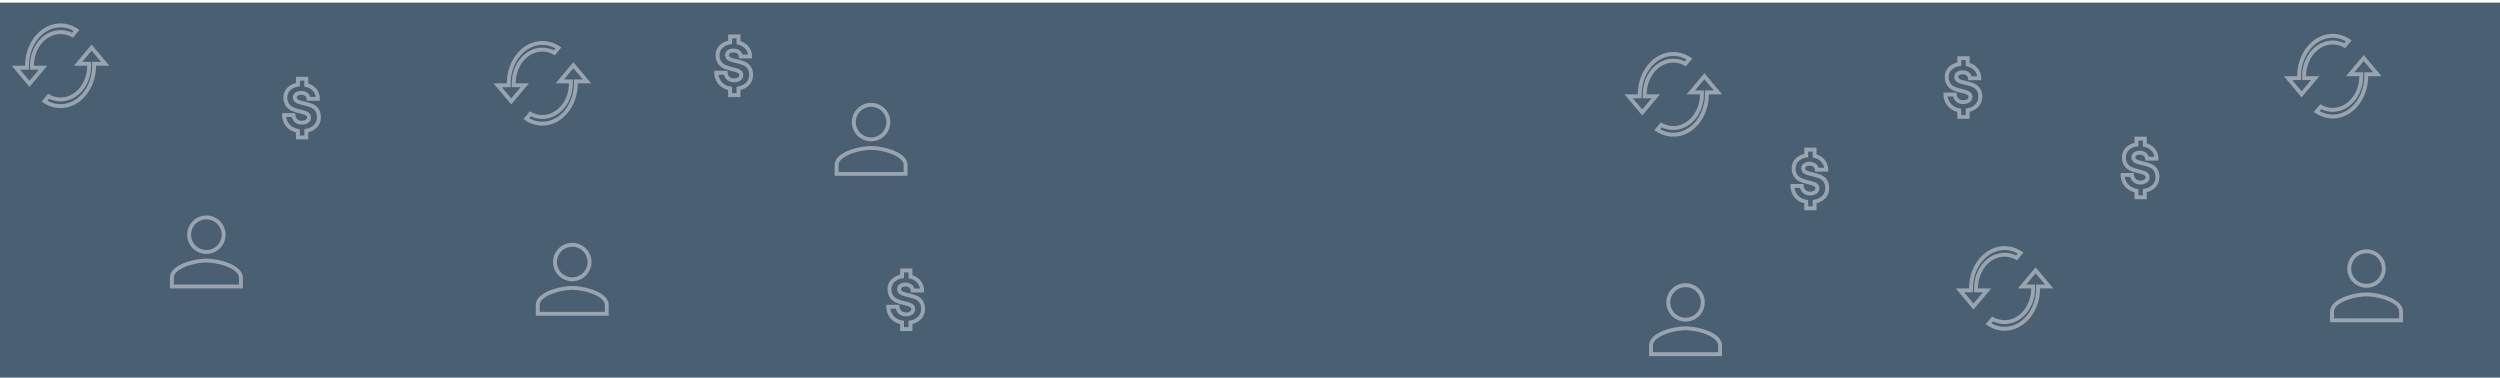<svg xmlns="http://www.w3.org/2000/svg" xmlns:xlink="http://www.w3.org/1999/xlink" width="1920" height="290" viewBox="0 0 1920 290">
  <defs>
    <clipPath id="clip-path">
      <rect id="Rectangle_21" data-name="Rectangle 21" width="1920" height="288" transform="translate(2072 2223)" fill="#4a6072"/>
    </clipPath>
  </defs>
  <g id="Group_27" data-name="Group 27" transform="translate(0 -1630)">
    <rect id="Rectangle_9" data-name="Rectangle 9" width="1920" height="288" transform="translate(0 1632)" fill="#4a6072"/>
    <g id="Mask_Group_1" data-name="Mask Group 1" transform="translate(-2072 -593)" clip-path="url(#clip-path)">
      <path id="_" data-name="$" d="M55.675,46.75h-9.45V41.373a13.684,13.684,0,0,1-7.2-4.23,14.053,14.053,0,0,1-3.4-8.981L35.562,26.6H45.693l.126,1.362a4.866,4.866,0,0,0,1.45,3.287A4.779,4.779,0,0,0,50.675,32.4a5.668,5.668,0,0,0,3.224-.785,1.944,1.944,0,0,0,.876-1.765,1.342,1.342,0,0,0-.4-1.084,4.507,4.507,0,0,0-1.637-.949c-.82-.284-2.019-.624-3.565-1.01a38.56,38.56,0,0,1-6.06-1.9,11.3,11.3,0,0,1-4.524-3.59,10.954,10.954,0,0,1-1.96-6.813,10.227,10.227,0,0,1,3.064-7.486,13.109,13.109,0,0,1,6.536-3.46V-1.3h9.45V3.905A12.855,12.855,0,0,1,61.74,7.8a12.062,12.062,0,0,1,2.835,7.763l.038,1.537H54.561l-.129-1.358a3.165,3.165,0,0,0-1.156-2.305,4.722,4.722,0,0,0-3.051-.887,4.409,4.409,0,0,0-2.615.661,1.466,1.466,0,0,0-.685,1.289,1.508,1.508,0,0,0,.43,1.209,4.742,4.742,0,0,0,1.752,1c.879.3,2.123.629,3.7.982l.016,0a44.116,44.116,0,0,1,6.062,1.817,10.631,10.631,0,0,1,4.509,3.507,10.856,10.856,0,0,1,1.933,6.736,10.99,10.99,0,0,1-3.015,7.86,13.5,13.5,0,0,1-6.635,3.7Zm-6.45-3h3.45v-4.9l1.235-.222a11.073,11.073,0,0,0,6.23-3.084,7.982,7.982,0,0,0,2.185-5.79,7.99,7.99,0,0,0-1.317-4.914,7.573,7.573,0,0,0-3.241-2.543,41.193,41.193,0,0,0-5.63-1.681,40.468,40.468,0,0,1-3.995-1.066A7.7,7.7,0,0,1,45.3,17.891a4.526,4.526,0,0,1-1.37-3.391,4.451,4.451,0,0,1,1.915-3.711A7.282,7.282,0,0,1,50.225,9.55a7.606,7.606,0,0,1,4.949,1.563A5.96,5.96,0,0,1,57.161,14.1h4.278A8.6,8.6,0,0,0,59.46,9.75a10.141,10.141,0,0,0-5.628-3.24l-1.157-.271V1.7h-3.45V6.093l-1.278.191a10.521,10.521,0,0,0-6.136,2.852A7.231,7.231,0,0,0,39.625,14.5a8.089,8.089,0,0,0,1.34,4.987,8.229,8.229,0,0,0,3.326,2.66,35.663,35.663,0,0,0,5.583,1.745l.015,0c1.658.415,2.91.77,3.827,1.088a7.476,7.476,0,0,1,2.713,1.6,4.363,4.363,0,0,1,1.346,3.266A4.924,4.924,0,0,1,55.6,34.085,8.546,8.546,0,0,1,50.675,35.4a7.731,7.731,0,0,1-5.444-1.949A7.423,7.423,0,0,1,43.049,29.6H38.768a10.462,10.462,0,0,0,2.506,5.557,10.959,10.959,0,0,0,6.7,3.514l1.251.211Z" transform="translate(2585 2250.775)" fill="#98a4af"/>
      <g id="_Color" data-name=" ↳Color" transform="translate(3574 2412)" fill="none" stroke-miterlimit="10">
        <path d="M37.5,65a24,24,0,0,1-14.522-5.038l4.977-5.93A17.562,17.562,0,0,0,37.5,56.876c11.279,0,20.456-10.935,20.456-24.376H47.73L61.365,16.248,75,32.5H64.774C64.774,50.419,52.537,65,37.5,65ZM13.635,48.748l0,0L0,32.5H10.226C10.226,14.581,22.463,0,37.5,0A24.007,24.007,0,0,1,52.025,5.038l-4.98,5.93A17.562,17.562,0,0,0,37.5,8.124c-11.278,0-20.453,10.935-20.453,24.376H27.274L13.638,48.745Z" stroke="none"/>
        <path d="M 37.5 62 C 40.701 62 43.814 61.248 46.753 59.764 C 49.635 58.309 52.234 56.215 54.478 53.541 C 56.754 50.829 58.545 47.663 59.8 44.132 C 61.11 40.45 61.774 36.536 61.774 32.5 L 61.774 29.5 L 68.567 29.5 L 61.365 20.916 L 54.163 29.5 L 60.956 29.5 L 60.956 32.5 C 60.956 47.595 50.434 59.876 37.5 59.876 C 34.44 59.876 31.429 59.184 28.66 57.858 L 27.443 59.308 C 30.596 61.077 34.022 62 37.5 62 M 13.636 44.082 L 20.839 35.5 L 14.047 35.5 L 14.047 32.5 C 14.047 17.405 24.568 5.124 37.5 5.124 C 40.56 5.124 43.572 5.816 46.341 7.143 L 47.559 5.691 C 44.406 3.923 40.979 3 37.5 3 C 34.299 3 31.186 3.752 28.247 5.236 C 25.365 6.691 22.766 8.785 20.522 11.459 C 18.246 14.171 16.455 17.337 15.2 20.868 C 13.89 24.55 13.226 28.464 13.226 32.5 L 13.226 35.5 L 6.434 35.5 L 13.636 44.082 M 37.5 65 C 32.361 65 27.339 63.258 22.978 59.962 L 27.955 54.031 C 30.834 55.892 34.133 56.876 37.5 56.876 C 48.779 56.876 57.956 45.941 57.956 32.5 L 47.729 32.5 L 61.365 16.248 L 75 32.5 L 64.774 32.5 C 64.774 50.419 52.537 65 37.5 65 Z M 13.635 48.748 L 13.633 48.745 L 0 32.5 L 10.226 32.5 C 10.226 14.581 22.463 0 37.5 0 C 42.641 0 47.664 1.742 52.025 5.038 L 47.045 10.969 C 44.166 9.108 40.867 8.124 37.5 8.124 C 26.222 8.124 17.047 19.059 17.047 32.5 L 27.274 32.5 L 13.635 48.748 Z" stroke="none" fill="#98a4af"/>
      </g>
      <g id="_Color-2" data-name=" ↳Color" transform="translate(2081 2241)" fill="none" stroke-miterlimit="10">
        <path d="M37.5,65a24,24,0,0,1-14.522-5.038l4.977-5.93A17.562,17.562,0,0,0,37.5,56.876c11.279,0,20.456-10.935,20.456-24.376H47.73L61.365,16.248,75,32.5H64.774C64.774,50.419,52.537,65,37.5,65ZM13.635,48.748l0,0L0,32.5H10.226C10.226,14.581,22.463,0,37.5,0A24.007,24.007,0,0,1,52.025,5.038l-4.98,5.93A17.562,17.562,0,0,0,37.5,8.124c-11.278,0-20.453,10.935-20.453,24.376H27.274L13.638,48.745Z" stroke="none"/>
        <path d="M 37.5 62 C 40.701 62 43.814 61.248 46.753 59.764 C 49.635 58.309 52.234 56.215 54.478 53.541 C 56.754 50.829 58.545 47.663 59.8 44.132 C 61.11 40.45 61.774 36.536 61.774 32.5 L 61.774 29.5 L 68.567 29.5 L 61.365 20.916 L 54.163 29.5 L 60.956 29.5 L 60.956 32.5 C 60.956 47.595 50.434 59.876 37.5 59.876 C 34.44 59.876 31.429 59.184 28.66 57.858 L 27.443 59.308 C 30.596 61.077 34.022 62 37.5 62 M 13.636 44.082 L 20.839 35.5 L 14.047 35.5 L 14.047 32.5 C 14.047 17.405 24.568 5.124 37.5 5.124 C 40.56 5.124 43.572 5.816 46.341 7.143 L 47.559 5.691 C 44.406 3.923 40.979 3 37.5 3 C 34.299 3 31.186 3.752 28.247 5.236 C 25.365 6.691 22.766 8.785 20.522 11.459 C 18.246 14.171 16.455 17.337 15.2 20.868 C 13.89 24.55 13.226 28.464 13.226 32.5 L 13.226 35.5 L 6.434 35.5 L 13.636 44.082 M 37.5 65 C 32.361 65 27.339 63.258 22.978 59.962 L 27.955 54.031 C 30.834 55.892 34.133 56.876 37.5 56.876 C 48.779 56.876 57.956 45.941 57.956 32.5 L 47.729 32.5 L 61.365 16.248 L 75 32.5 L 64.774 32.5 C 64.774 50.419 52.537 65 37.5 65 Z M 13.635 48.748 L 13.633 48.745 L 0 32.5 L 10.226 32.5 C 10.226 14.581 22.463 0 37.5 0 C 42.641 0 47.664 1.742 52.025 5.038 L 47.045 10.969 C 44.166 9.108 40.867 8.124 37.5 8.124 C 26.222 8.124 17.047 19.059 17.047 32.5 L 27.274 32.5 L 13.635 48.748 Z" stroke="none" fill="#98a4af"/>
      </g>
      <g id="_Color-3" data-name=" ↳Color" transform="translate(3826 2249)" fill="none" stroke-miterlimit="10">
        <path d="M37.5,65a24,24,0,0,1-14.522-5.038l4.977-5.93A17.562,17.562,0,0,0,37.5,56.876c11.279,0,20.456-10.935,20.456-24.376H47.73L61.365,16.248,75,32.5H64.774C64.774,50.419,52.537,65,37.5,65ZM13.635,48.748l0,0L0,32.5H10.226C10.226,14.581,22.463,0,37.5,0A24.007,24.007,0,0,1,52.025,5.038l-4.98,5.93A17.562,17.562,0,0,0,37.5,8.124c-11.278,0-20.453,10.935-20.453,24.376H27.274L13.638,48.745Z" stroke="none"/>
        <path d="M 37.5 62 C 40.701 62 43.814 61.248 46.753 59.764 C 49.635 58.309 52.234 56.215 54.478 53.541 C 56.754 50.829 58.545 47.663 59.8 44.132 C 61.11 40.45 61.774 36.536 61.774 32.5 L 61.774 29.5 L 68.567 29.5 L 61.365 20.916 L 54.163 29.5 L 60.956 29.5 L 60.956 32.5 C 60.956 47.595 50.434 59.876 37.5 59.876 C 34.44 59.876 31.429 59.184 28.66 57.858 L 27.443 59.308 C 30.596 61.077 34.022 62 37.5 62 M 13.636 44.082 L 20.839 35.5 L 14.047 35.5 L 14.047 32.5 C 14.047 17.405 24.568 5.124 37.5 5.124 C 40.56 5.124 43.572 5.816 46.341 7.143 L 47.559 5.691 C 44.406 3.923 40.979 3 37.5 3 C 34.299 3 31.186 3.752 28.247 5.236 C 25.365 6.691 22.766 8.785 20.522 11.459 C 18.246 14.171 16.455 17.337 15.2 20.868 C 13.89 24.55 13.226 28.464 13.226 32.5 L 13.226 35.5 L 6.434 35.5 L 13.636 44.082 M 37.5 65 C 32.361 65 27.339 63.258 22.978 59.962 L 27.955 54.031 C 30.834 55.892 34.133 56.876 37.5 56.876 C 48.779 56.876 57.956 45.941 57.956 32.5 L 47.729 32.5 L 61.365 16.248 L 75 32.5 L 64.774 32.5 C 64.774 50.419 52.537 65 37.5 65 Z M 13.635 48.748 L 13.633 48.745 L 0 32.5 L 10.226 32.5 C 10.226 14.581 22.463 0 37.5 0 C 42.641 0 47.664 1.742 52.025 5.038 L 47.045 10.969 C 44.166 9.108 40.867 8.124 37.5 8.124 C 26.222 8.124 17.047 19.059 17.047 32.5 L 27.274 32.5 L 13.635 48.748 Z" stroke="none" fill="#98a4af"/>
      </g>
      <path id="Path_403" data-name="Path 403" d="M30.5,30.5A13.25,13.25,0,1,0,17.25,17.25,13.246,13.246,0,0,0,30.5,30.5Zm0,6.625c-8.844,0-26.5,4.439-26.5,13.25V57H57V50.375C57,41.564,39.344,37.125,30.5,37.125Z" transform="translate(2481 2407)" fill="none" stroke="#98a4af" stroke-width="3"/>
      <path id="Path_404" data-name="Path 404" d="M30.5,30.5A13.25,13.25,0,1,0,17.25,17.25,13.246,13.246,0,0,0,30.5,30.5Zm0,6.625c-8.844,0-26.5,4.439-26.5,13.25V57H57V50.375C57,41.564,39.344,37.125,30.5,37.125Z" transform="translate(2200 2386)" fill="none" stroke="#98a4af" stroke-width="3"/>
      <path id="Path_405" data-name="Path 405" d="M30.5,30.5A13.25,13.25,0,1,0,17.25,17.25,13.246,13.246,0,0,0,30.5,30.5Zm0,6.625c-8.844,0-26.5,4.439-26.5,13.25V57H57V50.375C57,41.564,39.344,37.125,30.5,37.125Z" transform="translate(3336 2438)" fill="none" stroke="#98a4af" stroke-width="3"/>
      <path id="Path_406" data-name="Path 406" d="M30.5,30.5A13.25,13.25,0,1,0,17.25,17.25,13.246,13.246,0,0,0,30.5,30.5Zm0,6.625c-8.844,0-26.5,4.439-26.5,13.25V57H57V50.375C57,41.564,39.344,37.125,30.5,37.125Z" transform="translate(3859 2412)" fill="none" stroke="#98a4af" stroke-width="3"/>
      <path id="_2" data-name="$" d="M55.675,46.75h-9.45V41.373a13.684,13.684,0,0,1-7.2-4.23,14.053,14.053,0,0,1-3.4-8.981L35.562,26.6H45.693l.126,1.362a4.866,4.866,0,0,0,1.45,3.287A4.779,4.779,0,0,0,50.675,32.4a5.668,5.668,0,0,0,3.224-.785,1.944,1.944,0,0,0,.876-1.765,1.342,1.342,0,0,0-.4-1.084,4.507,4.507,0,0,0-1.637-.949c-.82-.284-2.019-.624-3.565-1.01a38.56,38.56,0,0,1-6.06-1.9,11.3,11.3,0,0,1-4.524-3.59,10.954,10.954,0,0,1-1.96-6.813,10.227,10.227,0,0,1,3.064-7.486,13.109,13.109,0,0,1,6.536-3.46V-1.3h9.45V3.905A12.855,12.855,0,0,1,61.74,7.8a12.062,12.062,0,0,1,2.835,7.763l.038,1.537H54.561l-.129-1.358a3.165,3.165,0,0,0-1.156-2.305,4.722,4.722,0,0,0-3.051-.887,4.409,4.409,0,0,0-2.615.661,1.466,1.466,0,0,0-.685,1.289,1.508,1.508,0,0,0,.43,1.209,4.742,4.742,0,0,0,1.752,1c.879.3,2.123.629,3.7.982l.016,0a44.116,44.116,0,0,1,6.062,1.817,10.631,10.631,0,0,1,4.509,3.507,10.856,10.856,0,0,1,1.933,6.736,10.99,10.99,0,0,1-3.015,7.86,13.5,13.5,0,0,1-6.635,3.7Zm-6.45-3h3.45v-4.9l1.235-.222a11.073,11.073,0,0,0,6.23-3.084,7.982,7.982,0,0,0,2.185-5.79,7.99,7.99,0,0,0-1.317-4.914,7.573,7.573,0,0,0-3.241-2.543,41.193,41.193,0,0,0-5.63-1.681,40.468,40.468,0,0,1-3.995-1.066A7.7,7.7,0,0,1,45.3,17.891a4.526,4.526,0,0,1-1.37-3.391,4.451,4.451,0,0,1,1.915-3.711A7.282,7.282,0,0,1,50.225,9.55a7.606,7.606,0,0,1,4.949,1.563A5.96,5.96,0,0,1,57.161,14.1h4.278A8.6,8.6,0,0,0,59.46,9.75a10.141,10.141,0,0,0-5.628-3.24l-1.157-.271V1.7h-3.45V6.093l-1.278.191a10.521,10.521,0,0,0-6.136,2.852A7.231,7.231,0,0,0,39.625,14.5a8.089,8.089,0,0,0,1.34,4.987,8.229,8.229,0,0,0,3.326,2.66,35.663,35.663,0,0,0,5.583,1.745l.015,0c1.658.415,2.91.77,3.827,1.088a7.476,7.476,0,0,1,2.713,1.6,4.363,4.363,0,0,1,1.346,3.266A4.924,4.924,0,0,1,55.6,34.085,8.546,8.546,0,0,1,50.675,35.4a7.731,7.731,0,0,1-5.444-1.949A7.423,7.423,0,0,1,43.049,29.6H38.768a10.462,10.462,0,0,0,2.506,5.557,10.959,10.959,0,0,0,6.7,3.514l1.251.211Z" transform="translate(3411.438 2337.725)" fill="#98a4af"/>
      <path id="_3" data-name="$" d="M55.675,46.75h-9.45V41.373a13.684,13.684,0,0,1-7.2-4.23,14.053,14.053,0,0,1-3.4-8.981L35.562,26.6H45.693l.126,1.362a4.866,4.866,0,0,0,1.45,3.287A4.779,4.779,0,0,0,50.675,32.4a5.668,5.668,0,0,0,3.224-.785,1.944,1.944,0,0,0,.876-1.765,1.342,1.342,0,0,0-.4-1.084,4.507,4.507,0,0,0-1.637-.949c-.82-.284-2.019-.624-3.565-1.01a38.56,38.56,0,0,1-6.06-1.9,11.3,11.3,0,0,1-4.524-3.59,10.954,10.954,0,0,1-1.96-6.813,10.227,10.227,0,0,1,3.064-7.486,13.109,13.109,0,0,1,6.536-3.46V-1.3h9.45V3.905A12.855,12.855,0,0,1,61.74,7.8a12.062,12.062,0,0,1,2.835,7.763l.038,1.537H54.561l-.129-1.358a3.165,3.165,0,0,0-1.156-2.305,4.722,4.722,0,0,0-3.051-.887,4.409,4.409,0,0,0-2.615.661,1.466,1.466,0,0,0-.685,1.289,1.508,1.508,0,0,0,.43,1.209,4.742,4.742,0,0,0,1.752,1c.879.3,2.123.629,3.7.982l.016,0a44.116,44.116,0,0,1,6.062,1.817,10.631,10.631,0,0,1,4.509,3.507,10.856,10.856,0,0,1,1.933,6.736,10.99,10.99,0,0,1-3.015,7.86,13.5,13.5,0,0,1-6.635,3.7Zm-6.45-3h3.45v-4.9l1.235-.222a11.073,11.073,0,0,0,6.23-3.084,7.982,7.982,0,0,0,2.185-5.79,7.99,7.99,0,0,0-1.317-4.914,7.573,7.573,0,0,0-3.241-2.543,41.193,41.193,0,0,0-5.63-1.681,40.468,40.468,0,0,1-3.995-1.066A7.7,7.7,0,0,1,45.3,17.891a4.526,4.526,0,0,1-1.37-3.391,4.451,4.451,0,0,1,1.915-3.711A7.282,7.282,0,0,1,50.225,9.55a7.606,7.606,0,0,1,4.949,1.563A5.96,5.96,0,0,1,57.161,14.1h4.278A8.6,8.6,0,0,0,59.46,9.75a10.141,10.141,0,0,0-5.628-3.24l-1.157-.271V1.7h-3.45V6.093l-1.278.191a10.521,10.521,0,0,0-6.136,2.852A7.231,7.231,0,0,0,39.625,14.5a8.089,8.089,0,0,0,1.34,4.987,8.229,8.229,0,0,0,3.326,2.66,35.663,35.663,0,0,0,5.583,1.745l.015,0c1.658.415,2.91.77,3.827,1.088a7.476,7.476,0,0,1,2.713,1.6,4.363,4.363,0,0,1,1.346,3.266A4.924,4.924,0,0,1,55.6,34.085,8.546,8.546,0,0,1,50.675,35.4a7.731,7.731,0,0,1-5.444-1.949A7.423,7.423,0,0,1,43.049,29.6H38.768a10.462,10.462,0,0,0,2.506,5.557,10.959,10.959,0,0,0,6.7,3.514l1.251.211Z" transform="translate(3529 2267.5)" fill="#98a4af"/>
      <path id="_4" data-name="$" d="M55.675,46.75h-9.45V41.373a13.684,13.684,0,0,1-7.2-4.23,14.053,14.053,0,0,1-3.4-8.981L35.562,26.6H45.693l.126,1.362a4.866,4.866,0,0,0,1.45,3.287A4.779,4.779,0,0,0,50.675,32.4a5.668,5.668,0,0,0,3.224-.785,1.944,1.944,0,0,0,.876-1.765,1.342,1.342,0,0,0-.4-1.084,4.507,4.507,0,0,0-1.637-.949c-.82-.284-2.019-.624-3.565-1.01a38.56,38.56,0,0,1-6.06-1.9,11.3,11.3,0,0,1-4.524-3.59,10.954,10.954,0,0,1-1.96-6.813,10.227,10.227,0,0,1,3.064-7.486,13.109,13.109,0,0,1,6.536-3.46V-1.3h9.45V3.905A12.855,12.855,0,0,1,61.74,7.8a12.062,12.062,0,0,1,2.835,7.763l.038,1.537H54.561l-.129-1.358a3.165,3.165,0,0,0-1.156-2.305,4.722,4.722,0,0,0-3.051-.887,4.409,4.409,0,0,0-2.615.661,1.466,1.466,0,0,0-.685,1.289,1.508,1.508,0,0,0,.43,1.209,4.742,4.742,0,0,0,1.752,1c.879.3,2.123.629,3.7.982l.016,0a44.116,44.116,0,0,1,6.062,1.817,10.631,10.631,0,0,1,4.509,3.507,10.856,10.856,0,0,1,1.933,6.736,10.99,10.99,0,0,1-3.015,7.86,13.5,13.5,0,0,1-6.635,3.7Zm-6.45-3h3.45v-4.9l1.235-.222a11.073,11.073,0,0,0,6.23-3.084,7.982,7.982,0,0,0,2.185-5.79,7.99,7.99,0,0,0-1.317-4.914,7.573,7.573,0,0,0-3.241-2.543,41.193,41.193,0,0,0-5.63-1.681,40.468,40.468,0,0,1-3.995-1.066A7.7,7.7,0,0,1,45.3,17.891a4.526,4.526,0,0,1-1.37-3.391,4.451,4.451,0,0,1,1.915-3.711A7.282,7.282,0,0,1,50.225,9.55a7.606,7.606,0,0,1,4.949,1.563A5.96,5.96,0,0,1,57.161,14.1h4.278A8.6,8.6,0,0,0,59.46,9.75a10.141,10.141,0,0,0-5.628-3.24l-1.157-.271V1.7h-3.45V6.093l-1.278.191a10.521,10.521,0,0,0-6.136,2.852A7.231,7.231,0,0,0,39.625,14.5a8.089,8.089,0,0,0,1.34,4.987,8.229,8.229,0,0,0,3.326,2.66,35.663,35.663,0,0,0,5.583,1.745l.015,0c1.658.415,2.91.77,3.827,1.088a7.476,7.476,0,0,1,2.713,1.6,4.363,4.363,0,0,1,1.346,3.266A4.924,4.924,0,0,1,55.6,34.085,8.546,8.546,0,0,1,50.675,35.4a7.731,7.731,0,0,1-5.444-1.949A7.423,7.423,0,0,1,43.049,29.6H38.768a10.462,10.462,0,0,0,2.506,5.557,10.959,10.959,0,0,0,6.7,3.514l1.251.211Z" transform="translate(2717.057 2430.5)" fill="#98a4af"/>
      <path id="_5" data-name="$" d="M55.675,46.75h-9.45V41.373a13.684,13.684,0,0,1-7.2-4.23,14.053,14.053,0,0,1-3.4-8.981L35.562,26.6H45.693l.126,1.362a4.866,4.866,0,0,0,1.45,3.287A4.779,4.779,0,0,0,50.675,32.4a5.668,5.668,0,0,0,3.224-.785,1.944,1.944,0,0,0,.876-1.765,1.342,1.342,0,0,0-.4-1.084,4.507,4.507,0,0,0-1.637-.949c-.82-.284-2.019-.624-3.565-1.01a38.56,38.56,0,0,1-6.06-1.9,11.3,11.3,0,0,1-4.524-3.59,10.954,10.954,0,0,1-1.96-6.813,10.227,10.227,0,0,1,3.064-7.486,13.109,13.109,0,0,1,6.536-3.46V-1.3h9.45V3.905A12.855,12.855,0,0,1,61.74,7.8a12.062,12.062,0,0,1,2.835,7.763l.038,1.537H54.561l-.129-1.358a3.165,3.165,0,0,0-1.156-2.305,4.722,4.722,0,0,0-3.051-.887,4.409,4.409,0,0,0-2.615.661,1.466,1.466,0,0,0-.685,1.289,1.508,1.508,0,0,0,.43,1.209,4.742,4.742,0,0,0,1.752,1c.879.3,2.123.629,3.7.982l.016,0a44.116,44.116,0,0,1,6.062,1.817,10.631,10.631,0,0,1,4.509,3.507,10.856,10.856,0,0,1,1.933,6.736,10.99,10.99,0,0,1-3.015,7.86,13.5,13.5,0,0,1-6.635,3.7Zm-6.45-3h3.45v-4.9l1.235-.222a11.073,11.073,0,0,0,6.23-3.084,7.982,7.982,0,0,0,2.185-5.79,7.99,7.99,0,0,0-1.317-4.914,7.573,7.573,0,0,0-3.241-2.543,41.193,41.193,0,0,0-5.63-1.681,40.468,40.468,0,0,1-3.995-1.066A7.7,7.7,0,0,1,45.3,17.891a4.526,4.526,0,0,1-1.37-3.391,4.451,4.451,0,0,1,1.915-3.711A7.282,7.282,0,0,1,50.225,9.55a7.606,7.606,0,0,1,4.949,1.563A5.96,5.96,0,0,1,57.161,14.1h4.278A8.6,8.6,0,0,0,59.46,9.75a10.141,10.141,0,0,0-5.628-3.24l-1.157-.271V1.7h-3.45V6.093l-1.278.191a10.521,10.521,0,0,0-6.136,2.852A7.231,7.231,0,0,0,39.625,14.5a8.089,8.089,0,0,0,1.34,4.987,8.229,8.229,0,0,0,3.326,2.66,35.663,35.663,0,0,0,5.583,1.745l.015,0c1.658.415,2.91.77,3.827,1.088a7.476,7.476,0,0,1,2.713,1.6,4.363,4.363,0,0,1,1.346,3.266A4.924,4.924,0,0,1,55.6,34.085,8.546,8.546,0,0,1,50.675,35.4a7.731,7.731,0,0,1-5.444-1.949A7.423,7.423,0,0,1,43.049,29.6H38.768a10.462,10.462,0,0,0,2.506,5.557,10.959,10.959,0,0,0,6.7,3.514l1.251.211Z" transform="translate(2253.057 2283.275)" fill="#98a4af"/>
      <path id="_6" data-name="$" d="M55.675,46.75h-9.45V41.373a13.684,13.684,0,0,1-7.2-4.23,14.053,14.053,0,0,1-3.4-8.981L35.562,26.6H45.693l.126,1.362a4.866,4.866,0,0,0,1.45,3.287A4.779,4.779,0,0,0,50.675,32.4a5.668,5.668,0,0,0,3.224-.785,1.944,1.944,0,0,0,.876-1.765,1.342,1.342,0,0,0-.4-1.084,4.507,4.507,0,0,0-1.637-.949c-.82-.284-2.019-.624-3.565-1.01a38.56,38.56,0,0,1-6.06-1.9,11.3,11.3,0,0,1-4.524-3.59,10.954,10.954,0,0,1-1.96-6.813,10.227,10.227,0,0,1,3.064-7.486,13.109,13.109,0,0,1,6.536-3.46V-1.3h9.45V3.905A12.855,12.855,0,0,1,61.74,7.8a12.062,12.062,0,0,1,2.835,7.763l.038,1.537H54.561l-.129-1.358a3.165,3.165,0,0,0-1.156-2.305,4.722,4.722,0,0,0-3.051-.887,4.409,4.409,0,0,0-2.615.661,1.466,1.466,0,0,0-.685,1.289,1.508,1.508,0,0,0,.43,1.209,4.742,4.742,0,0,0,1.752,1c.879.3,2.123.629,3.7.982l.016,0a44.116,44.116,0,0,1,6.062,1.817,10.631,10.631,0,0,1,4.509,3.507,10.856,10.856,0,0,1,1.933,6.736,10.99,10.99,0,0,1-3.015,7.86,13.5,13.5,0,0,1-6.635,3.7Zm-6.45-3h3.45v-4.9l1.235-.222a11.073,11.073,0,0,0,6.23-3.084,7.982,7.982,0,0,0,2.185-5.79,7.99,7.99,0,0,0-1.317-4.914,7.573,7.573,0,0,0-3.241-2.543,41.193,41.193,0,0,0-5.63-1.681,40.468,40.468,0,0,1-3.995-1.066A7.7,7.7,0,0,1,45.3,17.891a4.526,4.526,0,0,1-1.37-3.391,4.451,4.451,0,0,1,1.915-3.711A7.282,7.282,0,0,1,50.225,9.55a7.606,7.606,0,0,1,4.949,1.563A5.96,5.96,0,0,1,57.161,14.1h4.278A8.6,8.6,0,0,0,59.46,9.75a10.141,10.141,0,0,0-5.628-3.24l-1.157-.271V1.7h-3.45V6.093l-1.278.191a10.521,10.521,0,0,0-6.136,2.852A7.231,7.231,0,0,0,39.625,14.5a8.089,8.089,0,0,0,1.34,4.987,8.229,8.229,0,0,0,3.326,2.66,35.663,35.663,0,0,0,5.583,1.745l.015,0c1.658.415,2.91.77,3.827,1.088a7.476,7.476,0,0,1,2.713,1.6,4.363,4.363,0,0,1,1.346,3.266A4.924,4.924,0,0,1,55.6,34.085,8.546,8.546,0,0,1,50.675,35.4a7.731,7.731,0,0,1-5.444-1.949A7.423,7.423,0,0,1,43.049,29.6H38.768a10.462,10.462,0,0,0,2.506,5.557,10.959,10.959,0,0,0,6.7,3.514l1.251.211Z" transform="translate(3665.057 2329.25)" fill="#98a4af"/>
      <g id="_Color-4" data-name=" ↳Color" transform="translate(3319.618 2262.95)" fill="none" stroke-miterlimit="10">
        <path d="M37.5,65a24,24,0,0,1-14.522-5.038l4.977-5.93A17.562,17.562,0,0,0,37.5,56.876c11.279,0,20.456-10.935,20.456-24.376H47.73L61.365,16.248,75,32.5H64.774C64.774,50.419,52.537,65,37.5,65ZM13.635,48.748l0,0L0,32.5H10.226C10.226,14.581,22.463,0,37.5,0A24.007,24.007,0,0,1,52.025,5.038l-4.98,5.93A17.562,17.562,0,0,0,37.5,8.124c-11.278,0-20.453,10.935-20.453,24.376H27.274L13.638,48.745Z" stroke="none"/>
        <path d="M 37.5 62 C 40.701 62 43.814 61.248 46.753 59.764 C 49.635 58.309 52.234 56.215 54.478 53.541 C 56.754 50.829 58.545 47.663 59.8 44.132 C 61.11 40.45 61.774 36.536 61.774 32.5 L 61.774 29.5 L 68.567 29.5 L 61.365 20.916 L 54.163 29.5 L 60.956 29.5 L 60.956 32.5 C 60.956 47.595 50.434 59.876 37.5 59.876 C 34.44 59.876 31.429 59.184 28.66 57.858 L 27.443 59.308 C 30.596 61.077 34.022 62 37.5 62 M 13.636 44.082 L 20.839 35.5 L 14.047 35.5 L 14.047 32.5 C 14.047 17.405 24.568 5.124 37.5 5.124 C 40.56 5.124 43.572 5.816 46.341 7.143 L 47.559 5.691 C 44.406 3.923 40.979 3 37.5 3 C 34.299 3 31.186 3.752 28.247 5.236 C 25.365 6.691 22.766 8.785 20.522 11.459 C 18.246 14.171 16.455 17.337 15.2 20.868 C 13.89 24.55 13.226 28.464 13.226 32.5 L 13.226 35.5 L 6.434 35.5 L 13.636 44.082 M 37.5 65 C 32.361 65 27.339 63.258 22.978 59.962 L 27.955 54.031 C 30.834 55.892 34.133 56.876 37.5 56.876 C 48.779 56.876 57.956 45.941 57.956 32.5 L 47.729 32.5 L 61.365 16.248 L 75 32.5 L 64.774 32.5 C 64.774 50.419 52.537 65 37.5 65 Z M 13.635 48.748 L 13.633 48.745 L 0 32.5 L 10.226 32.5 C 10.226 14.581 22.463 0 37.5 0 C 42.641 0 47.664 1.742 52.025 5.038 L 47.045 10.969 C 44.166 9.108 40.867 8.124 37.5 8.124 C 26.222 8.124 17.047 19.059 17.047 32.5 L 27.274 32.5 L 13.635 48.748 Z" stroke="none" fill="#98a4af"/>
      </g>
      <g id="_Color-5" data-name=" ↳Color" transform="translate(2451 2254.475)" fill="none" stroke-miterlimit="10">
        <path d="M37.5,65a24,24,0,0,1-14.522-5.038l4.977-5.93A17.562,17.562,0,0,0,37.5,56.876c11.279,0,20.456-10.935,20.456-24.376H47.73L61.365,16.248,75,32.5H64.774C64.774,50.419,52.537,65,37.5,65ZM13.635,48.748l0,0L0,32.5H10.226C10.226,14.581,22.463,0,37.5,0A24.007,24.007,0,0,1,52.025,5.038l-4.98,5.93A17.562,17.562,0,0,0,37.5,8.124c-11.278,0-20.453,10.935-20.453,24.376H27.274L13.638,48.745Z" stroke="none"/>
        <path d="M 37.5 62 C 40.701 62 43.814 61.248 46.753 59.764 C 49.635 58.309 52.234 56.215 54.478 53.541 C 56.754 50.829 58.545 47.663 59.8 44.132 C 61.11 40.45 61.774 36.536 61.774 32.5 L 61.774 29.5 L 68.567 29.5 L 61.365 20.916 L 54.163 29.5 L 60.956 29.5 L 60.956 32.5 C 60.956 47.595 50.434 59.876 37.5 59.876 C 34.44 59.876 31.429 59.184 28.66 57.858 L 27.443 59.308 C 30.596 61.077 34.022 62 37.5 62 M 13.636 44.082 L 20.839 35.5 L 14.047 35.5 L 14.047 32.5 C 14.047 17.405 24.568 5.124 37.5 5.124 C 40.56 5.124 43.572 5.816 46.341 7.143 L 47.559 5.691 C 44.406 3.923 40.979 3 37.5 3 C 34.299 3 31.186 3.752 28.247 5.236 C 25.365 6.691 22.766 8.785 20.522 11.459 C 18.246 14.171 16.455 17.337 15.2 20.868 C 13.89 24.55 13.226 28.464 13.226 32.5 L 13.226 35.5 L 6.434 35.5 L 13.636 44.082 M 37.5 65 C 32.361 65 27.339 63.258 22.978 59.962 L 27.955 54.031 C 30.834 55.892 34.133 56.876 37.5 56.876 C 48.779 56.876 57.956 45.941 57.956 32.5 L 47.729 32.5 L 61.365 16.248 L 75 32.5 L 64.774 32.5 C 64.774 50.419 52.537 65 37.5 65 Z M 13.635 48.748 L 13.633 48.745 L 0 32.5 L 10.226 32.5 C 10.226 14.581 22.463 0 37.5 0 C 42.641 0 47.664 1.742 52.025 5.038 L 47.045 10.969 C 44.166 9.108 40.867 8.124 37.5 8.124 C 26.222 8.124 17.047 19.059 17.047 32.5 L 27.274 32.5 L 13.635 48.748 Z" stroke="none" fill="#98a4af"/>
      </g>
      <path id="Path_407" data-name="Path 407" d="M30.5,30.5A13.25,13.25,0,1,0,17.25,17.25,13.246,13.246,0,0,0,30.5,30.5Zm0,6.625c-8.844,0-26.5,4.439-26.5,13.25V57H57V50.375C57,41.564,39.344,37.125,30.5,37.125Z" transform="translate(2710.5 2299.525)" fill="none" stroke="#98a4af" stroke-width="3"/>
    </g>
  </g>
</svg>
